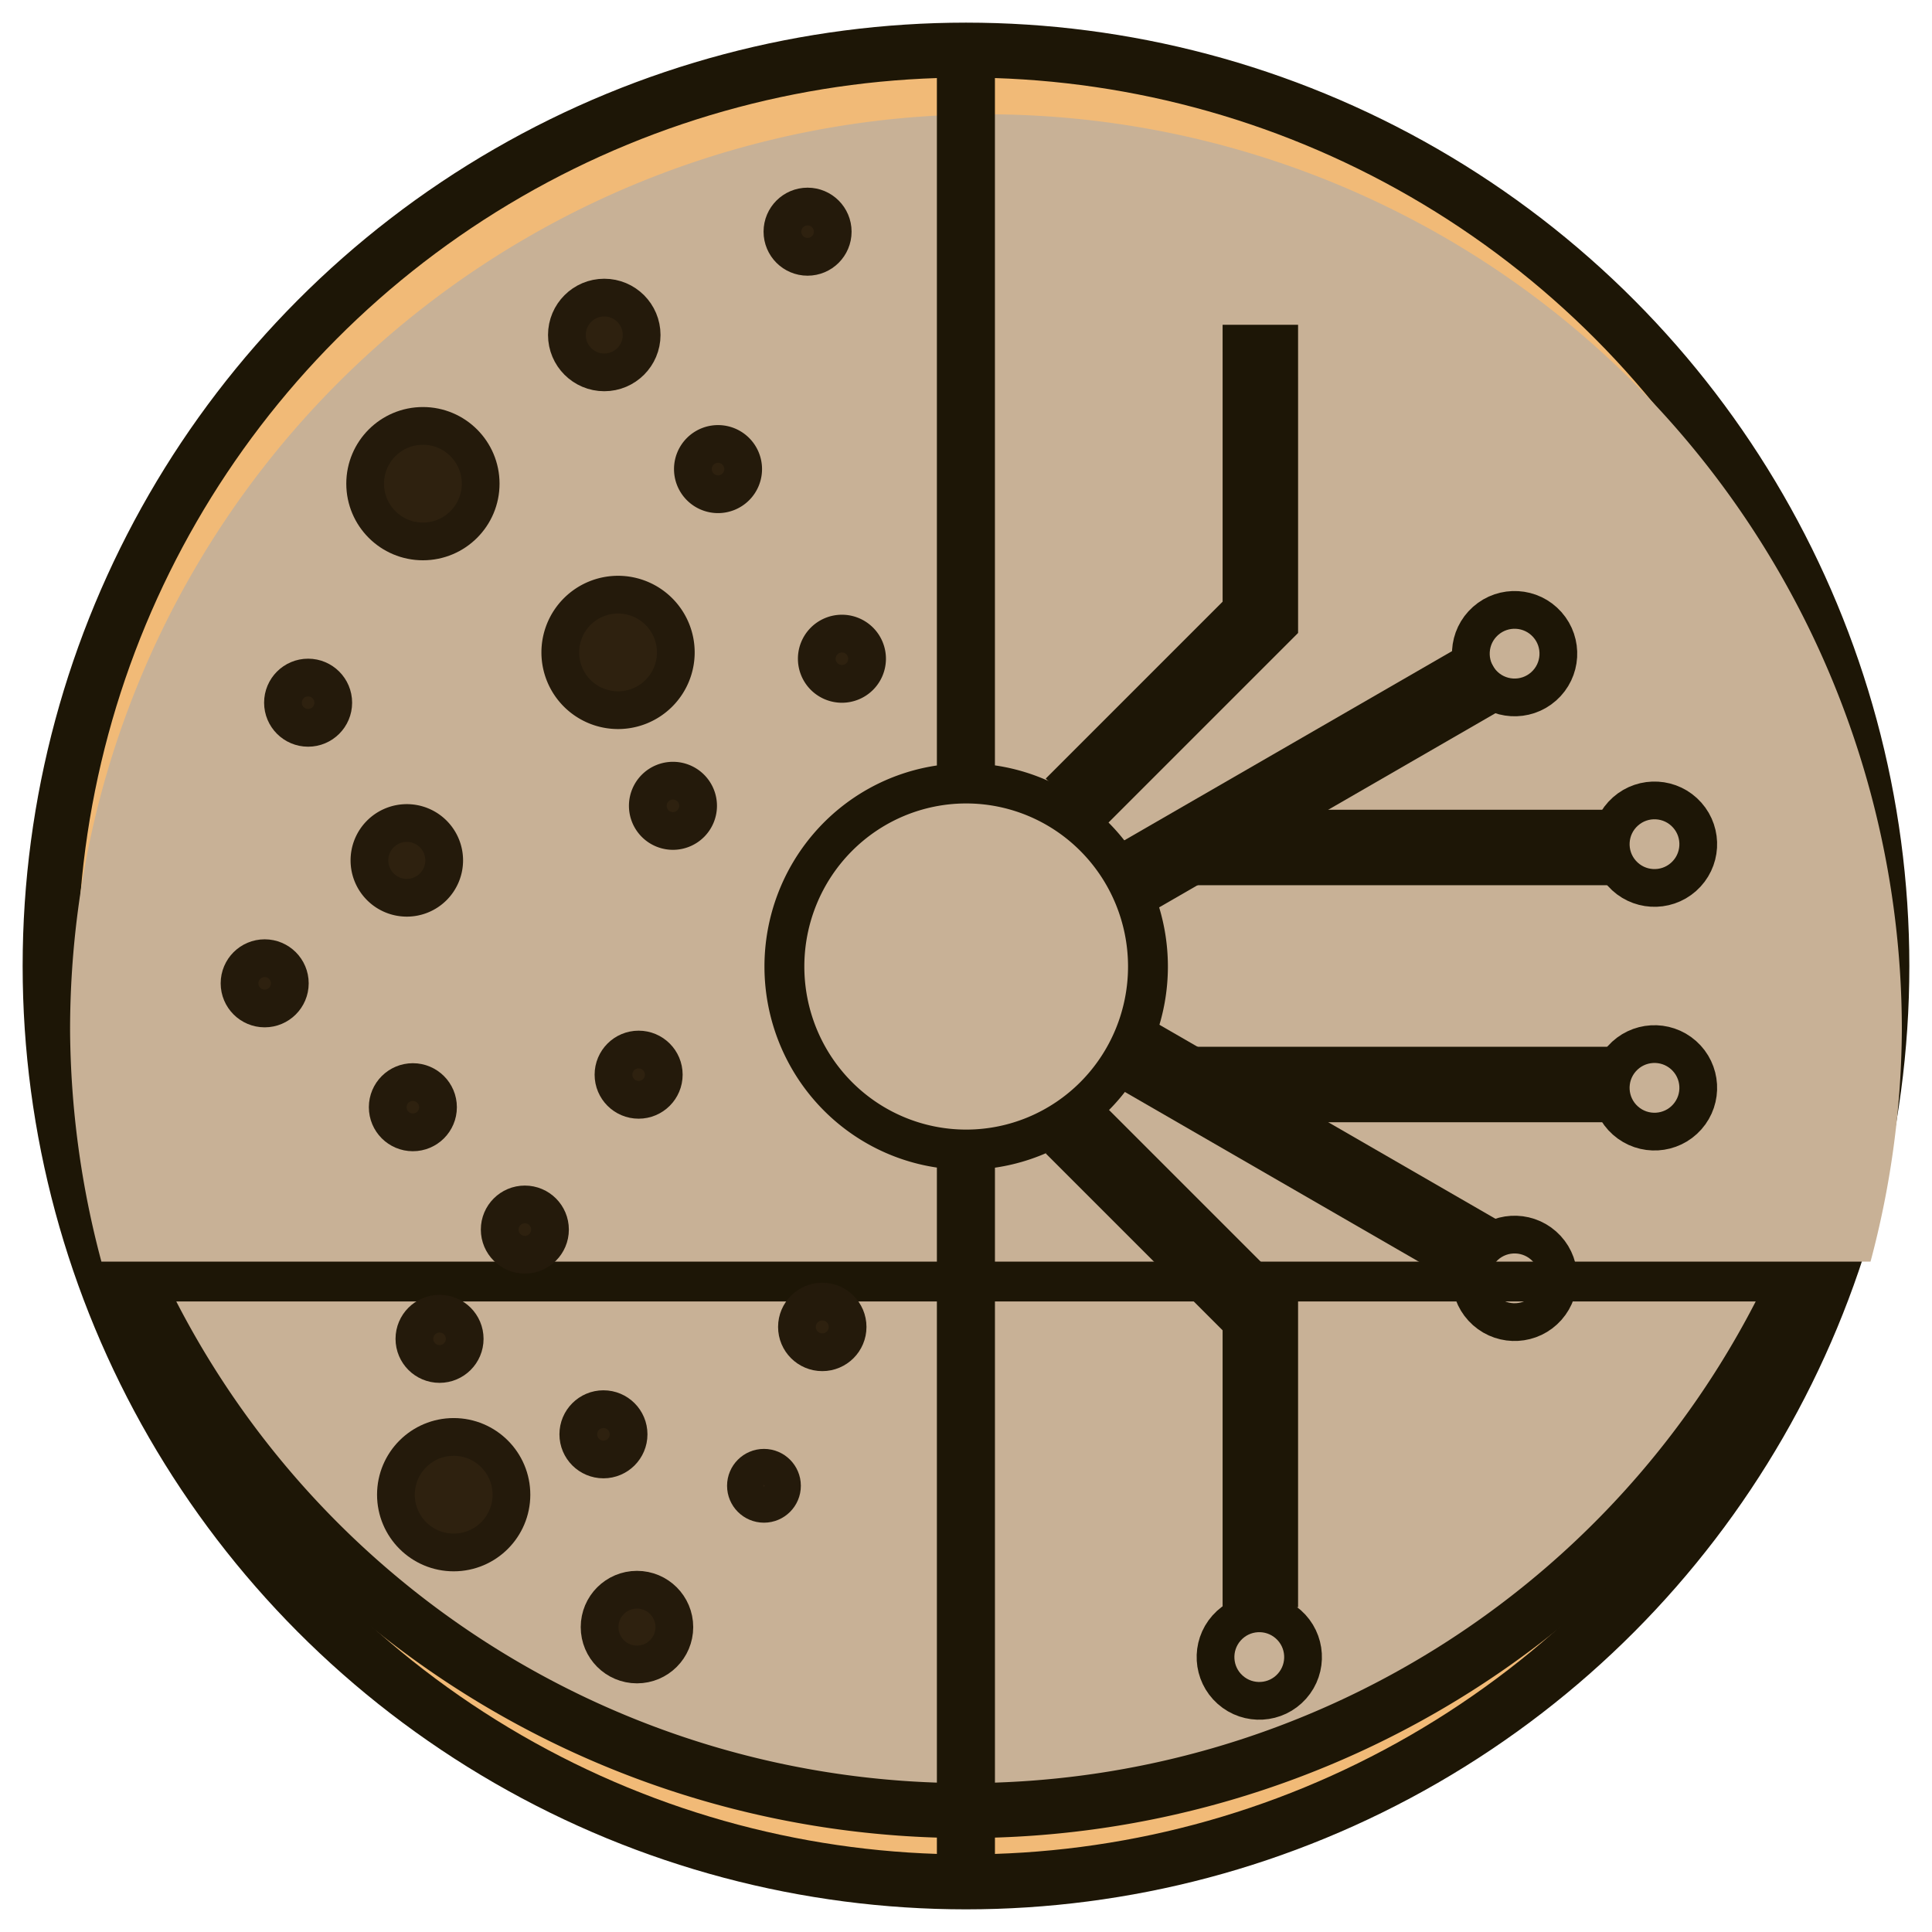 <?xml version="1.0" encoding="UTF-8" standalone="no"?>
<!-- Created with Inkscape (http://www.inkscape.org/) -->

<svg
   width="512"
   height="512"
   viewBox="0 0 135.467 135.467"
   version="1.1"
   id="svg1"
   inkscape:version="1.3.2 (091e20ef0f, 2023-11-25, custom)"
   sodipodi:docname="gateau_colored_shaded.svg"
   xmlns:inkscape="http://www.inkscape.org/namespaces/inkscape"
   xmlns:sodipodi="http://sodipodi.sourceforge.net/DTD/sodipodi-0.dtd"
   xmlns="http://www.w3.org/2000/svg"
   xmlns:svg="http://www.w3.org/2000/svg">
  <sodipodi:namedview
     id="namedview1"
     pagecolor="#ffffff"
     bordercolor="#999999"
     borderopacity="1"
     inkscape:showpageshadow="0"
     inkscape:pageopacity="0"
     inkscape:pagecheckerboard="0"
     inkscape:deskcolor="#d1d1d1"
     inkscape:document-units="px"
     showguides="true"
     inkscape:zoom="1.1491285"
     inkscape:cx="261.0674"
     inkscape:cy="289.34971"
     inkscape:window-width="1920"
     inkscape:window-height="1011"
     inkscape:window-x="0"
     inkscape:window-y="0"
     inkscape:window-maximized="1"
     inkscape:current-layer="layer1">
    <sodipodi:guide
       position="0,67.733"
       orientation="0,256"
       id="guide8"
       inkscape:locked="false" />
    <sodipodi:guide
       position="67.733,67.733"
       orientation="-256,0"
       id="guide9"
       inkscape:locked="false" />
  </sodipodi:namedview>
  <defs
     id="defs1">
    <inkscape:path-effect
       effect="mirror_symmetry"
       start_point="0,67.733"
       end_point="135.467,67.733"
       center_point="67.733,67.733"
       id="path-effect23"
       is_visible="true"
       lpeversion="1.2"
       lpesatellites=""
       mode="horizontal"
       discard_orig_path="false"
       fuse_paths="false"
       oposite_fuse="false"
       split_items="false"
       split_open="false"
       link_styles="false" />
    <inkscape:path-effect
       effect="mirror_symmetry"
       start_point="-38.42,57.63"
       end_point="166.571,57.63"
       center_point="64.076,57.63"
       id="path-effect2"
       is_visible="true"
       lpeversion="1.2"
       lpesatellites=""
       mode="horizontal"
       discard_orig_path="false"
       fuse_paths="false"
       oposite_fuse="false"
       split_items="false"
       split_open="false"
       link_styles="false" />
    <inkscape:path-effect
       effect="mirror_symmetry"
       start_point="0.765,66.371"
       end_point="136.232,66.371"
       center_point="68.499,66.371"
       id="path-effect88"
       is_visible="true"
       lpeversion="1.2"
       lpesatellites=""
       mode="horizontal"
       discard_orig_path="false"
       fuse_paths="false"
       oposite_fuse="false"
       split_items="true"
       split_open="false"
       link_styles="false" />
    <inkscape:path-effect
       effect="mirror_symmetry"
       start_point="-28.223,50.458"
       end_point="197.337,50.458"
       center_point="84.557,50.458"
       id="path-effect87"
       is_visible="true"
       lpeversion="1.2"
       lpesatellites=""
       mode="horizontal"
       discard_orig_path="false"
       fuse_paths="false"
       oposite_fuse="false"
       split_items="true"
       split_open="false"
       link_styles="false" />
    <inkscape:path-effect
       effect="mirror_symmetry"
       start_point="-105.717,7.221"
       end_point="242.822,7.221"
       center_point="68.553,7.221"
       id="path-effect87-9"
       is_visible="true"
       lpeversion="1.2"
       lpesatellites=""
       mode="horizontal"
       discard_orig_path="false"
       fuse_paths="false"
       oposite_fuse="false"
       split_items="true"
       split_open="false"
       link_styles="false" />
    <inkscape:path-effect
       effect="mirror_symmetry"
       start_point="-156.518,4.271"
       end_point="357.682,4.271"
       center_point="100.582,4.271"
       id="path-effect87-9-2"
       is_visible="true"
       lpeversion="1.2"
       lpesatellites=""
       mode="horizontal"
       discard_orig_path="false"
       fuse_paths="false"
       oposite_fuse="false"
       split_items="true"
       split_open="false"
       link_styles="false" />
    <inkscape:path-effect
       effect="mirror_symmetry"
       start_point="-273.551,-28.813"
       end_point="448.964,-28.813"
       center_point="87.706,-28.813"
       id="path-effect87-9-2-9"
       is_visible="true"
       lpeversion="1.2"
       lpesatellites=""
       mode="horizontal"
       discard_orig_path="false"
       fuse_paths="false"
       oposite_fuse="false"
       split_items="true"
       split_open="false"
       link_styles="false" />
    <inkscape:path-effect
       effect="mirror_symmetry"
       start_point="-141.786,52.992"
       end_point="376.223,52.992"
       center_point="117.219,52.992"
       id="path-effect87-7"
       is_visible="true"
       lpeversion="1.2"
       lpesatellites=""
       mode="horizontal"
       discard_orig_path="false"
       fuse_paths="false"
       oposite_fuse="false"
       split_items="true"
       split_open="false"
       link_styles="false" />
    <inkscape:path-effect
       effect="mirror_symmetry"
       start_point="-85.85,32.565"
       end_point="432.159,32.565"
       center_point="173.154,32.565"
       id="path-effect87-7-8"
       is_visible="true"
       lpeversion="1.2"
       lpesatellites=""
       mode="horizontal"
       discard_orig_path="false"
       fuse_paths="false"
       oposite_fuse="false"
       split_items="true"
       split_open="false"
       link_styles="false" />
    <filter
       style="color-interpolation-filters:sRGB;"
       inkscape:label="Drop Shadow"
       id="filter55"
       x="0"
       y="0"
       width="1.011"
       height="1.035">
      <feFlood
         result="flood"
         in="SourceGraphic"
         flood-opacity="0.902"
         flood-color="rgb(255,255,255)"
         id="feFlood54" />
      <feGaussianBlur
         result="blur"
         in="SourceGraphic"
         stdDeviation="0"
         id="feGaussianBlur54" />
      <feOffset
         result="offset"
         in="blur"
         dx="1.4"
         dy="4.5"
         id="feOffset54" />
      <feComposite
         result="comp1"
         operator="out"
         in="flood"
         in2="offset"
         id="feComposite54" />
      <feComposite
         result="comp2"
         operator="in"
         in="comp1"
         in2="SourceGraphic"
         id="feComposite55" />
    </filter>
    <filter
       style="color-interpolation-filters:sRGB;"
       inkscape:label="Drop Shadow"
       id="filter82"
       x="0"
       y="0"
       width="1.011"
       height="1.056">
      <feFlood
         result="flood"
         in="SourceGraphic"
         flood-opacity="0.902"
         flood-color="rgb(255,255,255)"
         id="feFlood81" />
      <feGaussianBlur
         result="blur"
         in="SourceGraphic"
         stdDeviation="0"
         id="feGaussianBlur81" />
      <feOffset
         result="offset"
         in="blur"
         dx="1.4"
         dy="4.5"
         id="feOffset81" />
      <feComposite
         result="comp1"
         operator="out"
         in="flood"
         in2="offset"
         id="feComposite81" />
      <feComposite
         result="comp2"
         operator="in"
         in="comp1"
         in2="SourceGraphic"
         id="feComposite82" />
    </filter>
    <filter
       style="color-interpolation-filters:sRGB;"
       inkscape:label="Drop Shadow"
       id="filter112"
       x="-0.016"
       y="-0.184"
       width="1.033"
       height="1.235">
      <feFlood
         result="flood"
         in="SourceGraphic"
         flood-opacity="0.161"
         flood-color="rgb(18,18,18)"
         id="feFlood111" />
      <feGaussianBlur
         result="blur"
         in="SourceGraphic"
         stdDeviation="0"
         id="feGaussianBlur111" />
      <feOffset
         result="offset"
         in="blur"
         dx="-0"
         dy="-5"
         id="feOffset111" />
      <feComposite
         result="comp1"
         operator="out"
         in="flood"
         in2="offset"
         id="feComposite111" />
      <feComposite
         result="comp2"
         operator="in"
         in="comp1"
         in2="SourceGraphic"
         id="feComposite112" />
    </filter>
  </defs>
  <g
     inkscape:label="Base"
     inkscape:groupmode="layer"
     id="layer1">
    <circle
       style="fill:#f1ba77;fill-opacity:1;stroke:#1d1606;stroke-width:3.853;stroke-linejoin:round;stroke-dasharray:none;stroke-opacity:1;paint-order:markers stroke fill"
       id="Cookie_dough"
       cx="67.733"
       cy="67.733"
       r="64.219" />
    <path
       style="fill:#c8b196;fill-opacity:1;stroke:#1d1606;stroke-width:3.853;stroke-linejoin:round;stroke-dasharray:none;stroke-opacity:1;paint-order:markers stroke fill;filter:url(#filter112)"
       d="M 9.287,94.329 A 64.219,64.219 0 0 0 67.733,131.953 64.219,64.219 0 0 0 126.18,94.329 Z"
       id="circle82" />
    <path
       id="circle69"
       style="fill:#c8b196;fill-opacity:1;stroke:none;stroke-width:3.853;stroke-linejoin:round;stroke-dasharray:none;stroke-opacity:1;paint-order:markers stroke fill;filter:url(#filter82)"
       inkscape:label="Specular"
       d="M 67.733 3.514 A 64.219 64.219 0 0 0 3.514 67.733 A 64.219 64.219 0 0 0 5.71 83.96 L 129.757 83.96 A 64.219 64.219 0 0 0 131.953 67.733 A 64.219 64.219 0 0 0 67.733 3.514 z " />
    <path
       id="Split"
       style="display:inline;fill:#1d1606;fill-opacity:1;stroke-width:0.466;stroke-linejoin:round;stroke-dasharray:none;paint-order:markers stroke fill"
       d="M 65.692,3.481 V 53.674 A 14.144,14.25 0 0 0 53.602,67.77 14.144,14.25 0 0 0 65.692,81.867 v 50.258 h 4.071 V 81.875 A 14.144,14.25 0 0 0 81.89,67.77 14.144,14.25 0 0 0 69.762,53.667 V 3.481 Z m 2.055,52.855 A 11.349,11.434 0 0 1 79.095,67.77 11.349,11.434 0 0 1 67.746,79.204 11.349,11.434 0 0 1 56.398,67.77 11.349,11.434 0 0 1 67.746,56.336 Z">
      <title
         id="title69">Separation</title>
    </path>
  </g>
  <g
     inkscape:groupmode="layer"
     id="layer2"
     inkscape:label="Additions">
    <g
       id="Chips"
       style="display:inline;fill:#2e210f;fill-opacity:1;stroke:#241a0b;stroke-opacity:1;stroke-width:2.646;stroke-dasharray:none">
      <path
         id="path8"
         d="m 60.797,46.189 a 1.763,1.763 0 0 0 -1.763,-1.763 1.763,1.763 0 0 0 -1.763,1.763 1.763,1.763 0 0 0 1.763,1.763 1.763,1.763 0 0 0 1.763,-1.763 z"
         style="fill:#2e210f;fill-opacity:1;stroke:#241a0b;stroke-width:2.646;stroke-linejoin:round;stroke-dasharray:none;stroke-opacity:1;paint-order:markers stroke fill" />
      <path
         id="path9"
         d="m 31.146,60.328 a 2.621,2.621 0 0 0 -2.621,-2.621 2.621,2.621 0 0 0 -2.621,2.621 2.621,2.621 0 0 0 2.621,2.621 2.621,2.621 0 0 0 2.621,-2.621 z"
         style="fill:#2e210f;fill-opacity:1;stroke:#241a0b;stroke-width:2.646;stroke-linejoin:round;stroke-dasharray:none;stroke-opacity:1;paint-order:markers stroke fill" />
      <path
         id="path14"
         d="m 47.386,45.746 a 4.05,4.05 0 0 0 -4.05,-4.05 4.05,4.05 0 0 0 -4.05,4.05 4.05,4.05 0 0 0 4.05,4.05 4.05,4.05 0 0 0 4.05,-4.05 z"
         style="fill:#2e210f;fill-opacity:1;stroke:#241a0b;stroke-width:2.646;stroke-linejoin:round;stroke-dasharray:none;stroke-opacity:1;paint-order:markers stroke fill" />
      <path
         id="path15"
         d="m 48.949,56.502 a 1.763,1.763 0 0 0 -1.763,-1.763 1.763,1.763 0 0 0 -1.763,1.763 1.763,1.763 0 0 0 1.763,1.763 1.763,1.763 0 0 0 1.763,-1.763 z"
         style="fill:#2e210f;fill-opacity:1;stroke:#241a0b;stroke-width:2.646;stroke-linejoin:round;stroke-dasharray:none;stroke-opacity:1;paint-order:markers stroke fill" />
      <circle
         style="fill:#2e210f;fill-opacity:1;stroke:#241a0b;stroke-width:2.646;stroke-linejoin:round;stroke-dasharray:none;stroke-opacity:1;paint-order:markers stroke fill"
         id="circle15"
         cx="36.801"
         cy="86.215"
         r="1.763" />
      <circle
         style="fill:#2e210f;fill-opacity:1;stroke:#241a0b;stroke-width:2.646;stroke-linejoin:round;stroke-dasharray:none;stroke-opacity:1;paint-order:markers stroke fill"
         id="circle16"
         cx="30.82"
         cy="93.876"
         r="1.763" />
      <circle
         style="fill:#2e210f;fill-opacity:1;stroke:#241a0b;stroke-width:2.646;stroke-linejoin:round;stroke-dasharray:none;stroke-opacity:1;paint-order:markers stroke fill"
         id="circle17"
         cx="29.654"
         cy="33.913"
         r="4.05" />
      <circle
         style="fill:#2e210f;fill-opacity:1;stroke:#241a0b;stroke-width:2.646;stroke-linejoin:round;stroke-dasharray:none;stroke-opacity:1;paint-order:markers stroke fill"
         id="circle18"
         cx="21.604"
         cy="49.271"
         r="1.763" />
      <circle
         style="fill:#2e210f;fill-opacity:1;stroke:#241a0b;stroke-width:2.646;stroke-linejoin:round;stroke-dasharray:none;stroke-opacity:1;paint-order:markers stroke fill"
         id="circle19"
         cx="42.37"
         cy="23.488"
         r="2.621" />
      <circle
         style="fill:#2e210f;fill-opacity:1;stroke:#241a0b;stroke-width:2.646;stroke-linejoin:round;stroke-dasharray:none;stroke-opacity:1;paint-order:markers stroke fill"
         id="circle20"
         cx="18.559"
         cy="68.948"
         r="1.763" />
      <circle
         style="fill:#2e210f;fill-opacity:1;stroke:#241a0b;stroke-width:2.646;stroke-linejoin:round;stroke-dasharray:none;stroke-opacity:1;paint-order:markers stroke fill"
         id="circle21"
         cx="28.949"
         cy="77.635"
         r="1.763" />
      <path
         id="path23"
         d="m 52.109,32.892 a 1.763,1.763 0 0 0 -1.763,-1.763 1.763,1.763 0 0 0 -1.763,1.763 1.763,1.763 0 0 0 1.763,1.763 1.763,1.763 0 0 0 1.763,-1.763 z"
         style="fill:#2e210f;fill-opacity:1;stroke:#241a0b;stroke-width:2.646;stroke-linejoin:round;stroke-dasharray:none;stroke-opacity:1;paint-order:markers stroke fill" />
      <circle
         style="fill:#2e210f;fill-opacity:1;stroke:#241a0b;stroke-width:2.646;stroke-linejoin:round;stroke-dasharray:none;stroke-opacity:1;paint-order:markers stroke fill"
         id="circle23"
         cx="56.625"
         cy="16.245"
         r="1.763" />
      <circle
         style="fill:#2e210f;fill-opacity:1;stroke:#241a0b;stroke-width:2.646;stroke-linejoin:round;stroke-dasharray:none;stroke-opacity:1;paint-order:markers stroke fill"
         id="path86"
         cx="31.811"
         cy="104.804"
         r="4.05" />
      <circle
         style="fill:#2e210f;fill-opacity:1;stroke:#241a0b;stroke-width:2.646;stroke-linejoin:round;stroke-dasharray:none;stroke-opacity:1;paint-order:markers stroke fill"
         id="path86-9"
         cx="42.312"
         cy="100.57"
         r="1.763" />
      <circle
         style="fill:#2e210f;fill-opacity:1;stroke:#241a0b;stroke-width:2.646;stroke-linejoin:round;stroke-dasharray:none;stroke-opacity:1;paint-order:markers stroke fill"
         id="path86-9-7"
         cx="44.779"
         cy="75.354"
         r="1.763" />
      <circle
         style="fill:#2e210f;fill-opacity:1;stroke:#241a0b;stroke-width:2.646;stroke-linejoin:round;stroke-dasharray:none;stroke-opacity:1;paint-order:markers stroke fill"
         id="path86-6"
         cx="44.663"
         cy="114.088"
         r="2.621" />
      <circle
         style="fill:#2e210f;fill-opacity:1;stroke:#241a0b;stroke-width:2.646;stroke-linejoin:round;stroke-dasharray:none;stroke-opacity:1;paint-order:markers stroke fill"
         id="path86-6-1"
         cx="57.656"
         cy="93.041"
         r="1.776" />
      <circle
         style="fill:#2e210f;fill-opacity:1;stroke:#241a0b;stroke-width:2.646;stroke-linejoin:round;stroke-dasharray:none;stroke-opacity:1;paint-order:markers stroke fill"
         id="path86-6-1-0"
         cx="53.567"
         cy="104.18"
         r="1.264" />
    </g>
    <g
       id="Connections"
       inkscape:path-effect="#path-effect23">
      <g
         id="g6"
         transform="rotate(-48.406,79.18,88.597)"
         style="stroke-width:5.292;stroke-dasharray:none">
        <circle
           style="fill:none;stroke:#1d1606;stroke-width:2.646;stroke-linejoin:round;stroke-dasharray:none;stroke-opacity:1;paint-order:normal;fill-opacity:0;stroke-linecap:butt;stroke-dashoffset:12.7"
           id="circle4"
           d="m 67.666,113.734 c 0,1.695 -1.374,3.069 -3.069,3.069 -1.695,0 -3.069,-1.374 -3.069,-3.069 0,-1.695 1.374,-3.069 3.069,-3.069 1.695,0 3.069,1.374 3.069,3.069 z M 136.712,52.446 c 1.683,0.201 3.21,-1 3.411,-2.683 0.201,-1.683 -1,-3.21 -2.683,-3.411 -1.683,-0.201 -3.21,1 -3.411,2.683 -0.201,1.683 1,3.21 2.683,3.411 z"
           r="3.069"
           cy="113.734"
           cx="64.597" />
        <path
           style="fill:none;stroke:#1d1606;stroke-width:5.292;stroke-linecap:butt;stroke-linejoin:miter;stroke-dasharray:none;stroke-opacity:1"
           d="m 83.708,79.25 -1.107,18.601 -12.559,11.148 -2.781,2.469 m 33.307,-47.183 18.601,1.107 12.559,-11.148 2.781,-2.469"
           id="path4"
           inkscape:original-d="m 83.70796,79.24979 -1.107171,18.600937 -12.558741,11.147673 -2.78103,2.46857" />
      </g>
      <g
         id="g22">
        <g
           id="g21">
          <path
             style="fill:none;fill-opacity:0;stroke:#1d1606;stroke-width:2.646;stroke-linecap:butt;stroke-linejoin:round;stroke-dasharray:none;stroke-dashoffset:12.7;stroke-opacity:1;paint-order:normal"
             id="circle6"
             transform="rotate(-48.406)"
             sodipodi:type="arc"
             sodipodi:cx="3.4651566"
             sodipodi:cy="138.92728"
             sodipodi:rx="3.0688057"
             sodipodi:ry="3.0688057"
             d="m 6.534,138.927 c 0,1.695 -1.374,3.069 -3.069,3.069 -1.695,0 -3.069,-1.374 -3.069,-3.069 0,-1.695 1.374,-3.069 3.069,-3.069 1.695,0 3.069,1.374 3.069,3.069 z M 35.86,112.897 c 1.683,0.201 3.21,-1 3.411,-2.683 0.201,-1.683 -1,-3.21 -2.683,-3.411 -1.683,-0.201 -3.21,1 -3.411,2.683 -0.201,1.683 1,3.21 2.683,3.411 z" />
          <path
             style="fill:none;stroke:#1d1606;stroke-width:5.292;stroke-linecap:butt;stroke-linejoin:miter;stroke-dasharray:none;stroke-opacity:1"
             d="M 79.402,73.816 104.837,88.501 M 79.402,61.65 104.837,46.965"
             id="path5"
             inkscape:original-d="M 79.402188,73.816344 104.83728,88.501301" />
        </g>
        <g
           id="g8">
          <path
             style="fill:none;fill-opacity:0;stroke:#1d1606;stroke-width:2.646;stroke-linecap:round;stroke-linejoin:round;stroke-dasharray:none;stroke-dashoffset:12.7;stroke-opacity:1;paint-order:stroke markers fill"
             id="circle7"
             transform="rotate(-48.406)"
             sodipodi:type="arc"
             sodipodi:cx="19.967684"
             sodipodi:cy="137.39575"
             sodipodi:rx="3.0688057"
             sodipodi:ry="3.0688057"
             d="m 23.036,137.396 c 0,1.695 -1.374,3.069 -3.069,3.069 -1.695,0 -3.069,-1.374 -3.069,-3.069 0,-1.695 1.374,-3.069 3.069,-3.069 1.695,0 3.069,1.374 3.069,3.069 z m 9.345,-8.295 c 1.683,0.201 3.21,-1 3.411,-2.683 0.201,-1.683 -1,-3.21 -2.683,-3.411 -1.683,-0.201 -3.21,1 -3.411,2.683 -0.201,1.683 1,3.21 2.683,3.411 z" />
          <path
             style="fill:none;stroke:#1d1606;stroke-width:5.292;stroke-linecap:butt;stroke-linejoin:miter;stroke-dasharray:none;stroke-opacity:1"
             d="m 83.908,76.043 29.37,-10e-7 m -29.37,-16.619 29.37,1e-6"
             id="path6"
             inkscape:original-d="m 83.907613,76.042867 29.369917,-10e-7" />
        </g>
      </g>
    </g>
  </g>
</svg>
